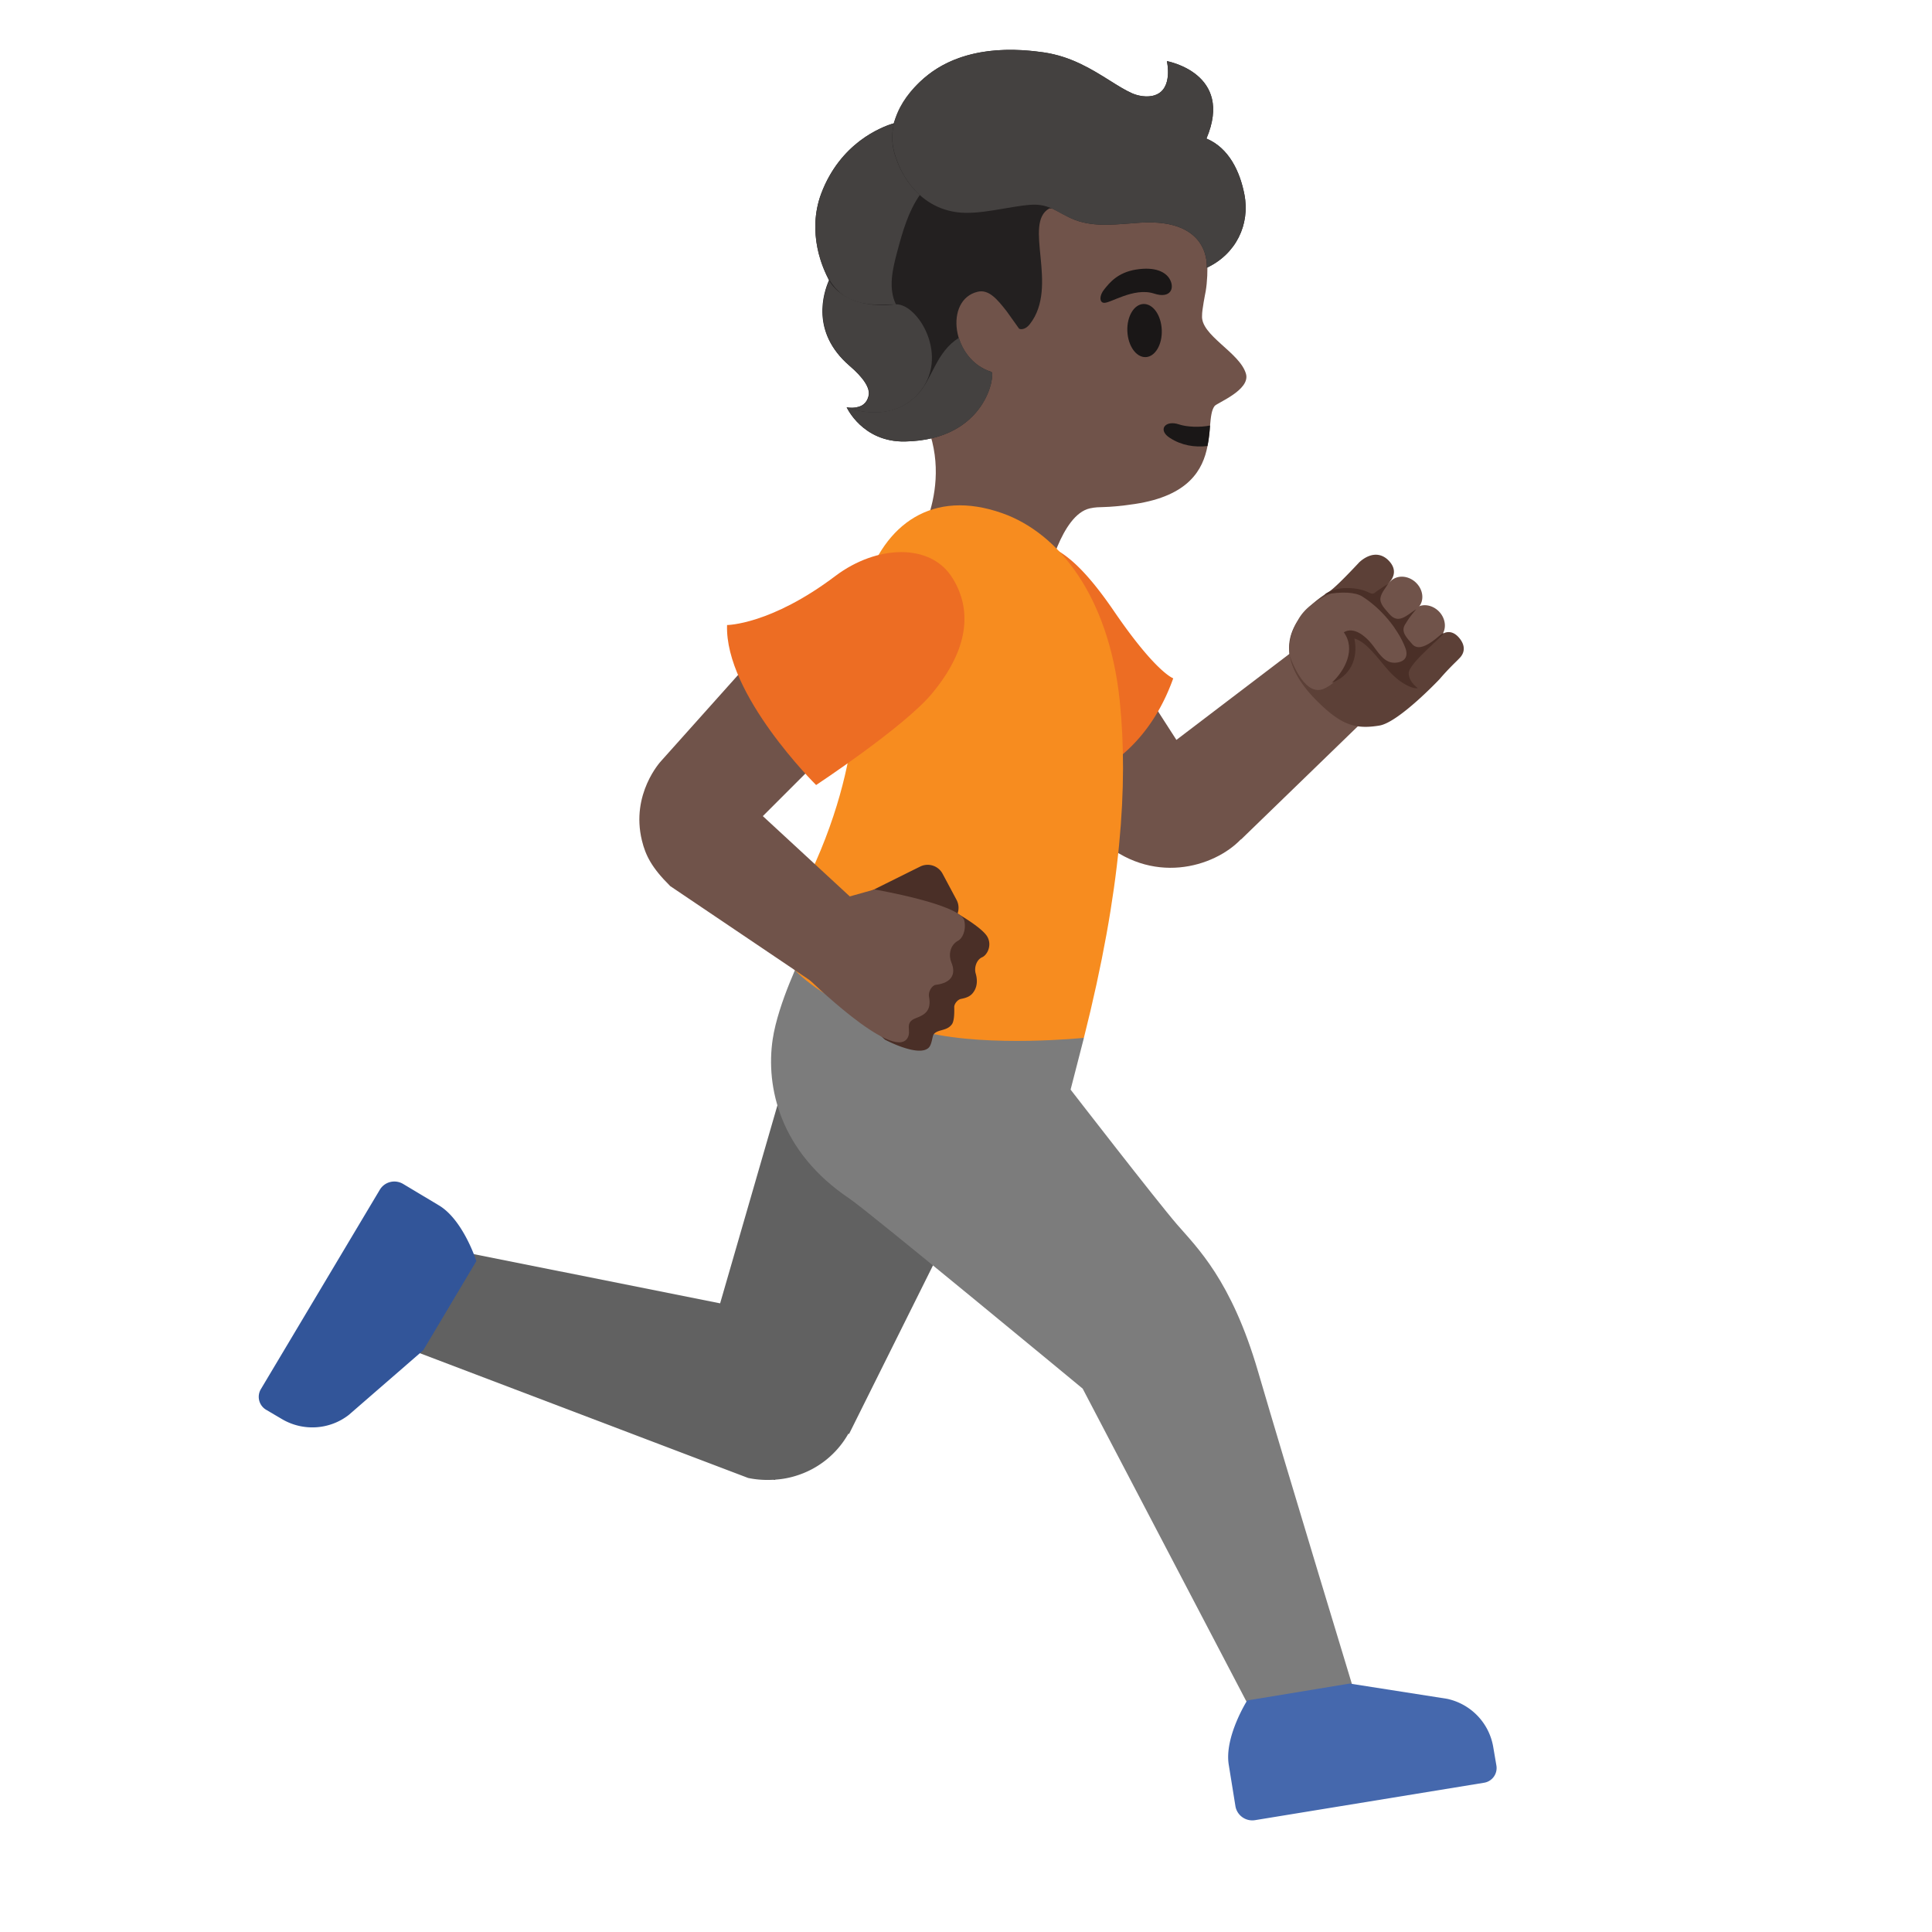 <svg xmlns="http://www.w3.org/2000/svg" xml:space="preserve" id="Layer_1" x="0" y="0" version="1.1" viewBox="0 0 128 128"><path d="M60.6 36.19s-1.12 4.32 3.68 5.44c4.2.99 5.08-3.25 5.08-3.25s.93-4.28 2.85-4.7c.73-.16.89.02 2.98-.29 3.57-.54 4.51-2.27 4.81-3.84.1-.48.14-.95.17-1.36.05-.57.1-1.03.3-1.29.16-.21 2.38-1.06 2.08-2.13-.4-1.42-3.02-2.55-2.91-3.87-.01-.34.21-1.45.24-1.6.21-1.26.14-3.02-.26-4.76-1.1-4.8-4.23-8.43-9.6-8.94-4.81-.44-10.31 3.14-12.56 7.41-1.44 2.74.65 9.81 3.11 13.55 3.2 4.88.03 9.63.03 9.63" style="fill:#70534a"/><path d="M77.52 29.02c.76.49 1.62.63 2.48.53.1-.48.14-.95.17-1.36-.68.14-1.54.1-2.05-.07-.94-.32-1.44.38-.6.9M74.69 21.94c-.04-.97.44-1.78 1.07-1.8s1.17.74 1.21 1.72c.04.97-.44 1.78-1.07 1.8s-1.17-.75-1.21-1.72M76.46 19.45c1.1.36 1.39-.36 1.03-.97-.26-.44-.92-.83-2.23-.62-1.23.2-1.76.89-2.1 1.31s-.32.85-.04.89c.39.08 1.98-1.05 3.34-.61" style="fill:#1a1717"/><path d="m29.14 82.64 18.57 3.71 5.17-17.87 12.43 8.33-9.06 18.2-.04-.03a6 6 0 0 1-3.49 2.8c-.45.14-.9.22-1.36.25v.02l-.15-.01c-.56.03-1.11-.01-1.64-.12l-22.92-8.71z" style="fill:#616161"/><path d="M25.16 78.83c.32-.54 1.01-.71 1.55-.39l2.37 1.42c1.61.96 2.48 3.69 2.48 3.69l-3.52 5.91-4.93 4.28c-1.27.99-3.02 1.1-4.41.29l-1.07-.63a.995.995 0 0 1-.35-1.36z" style="fill:#325599"/><path d="M83.14 113.8 71.73 92S57.52 80.24 56.28 79.41c-4.63-3.1-5.55-7.41-5.09-10.54.36-2.43 1.97-5.66 1.97-5.66l18.65 5.56-.88 3.42s5.71 7.38 7.04 8.92 3.61 3.69 5.38 9.76c1.87 6.4 6.56 21.83 6.56 21.83z" style="fill:#7c7c7c"/><path d="M83.15 120.59c-.62.1-1.2-.32-1.3-.93l-.44-2.73c-.31-1.85 1.22-4.27 1.22-4.27l6.79-1.12 6.45 1.01c1.58.34 2.79 1.6 3.06 3.19l.21 1.23a.987.987 0 0 1-.81 1.14z" style="fill:#4568ad"/><path d="m77.94 49.02 8.96-6.82 4.36 4.66-9.04 8.76-.01-.01c-1.77 1.85-5.92 3.11-9.37-.03-3.28-2.99-7.33-9.36-7.33-9.36l7.01-5.62z" style="fill:#70534a"/><path d="M77.73 44.94c-2.57 7.19-8.87 7.41-8.87 7.41l-5.02-8.6a4.86 4.86 0 0 1 1.74-6.64l.83-.49c2.31-1.35 4.27-.69 7.38 3.85 2.79 4.09 3.94 4.47 3.94 4.47" style="fill:#ed6d23"/><path d="M71.81 68.76c2.48-9.84 2.94-16.75 2.38-22.29-.72-6.98-4.05-11.15-7.79-12.47-4.62-1.63-7.82.72-9.11 4.9-.88 2.85-.71 5.04-.64 6.4 0 0 .64 7.47-5.3 16.82 0 0 .57 4.06 10.05 6.29 4.22.99 10.41.35 10.41.35" style="fill:#f78c1f"/><path d="M56.54 59.61s4.34-2.16 4.39-2.18a1.12 1.12 0 0 1 1.52.46l.93 1.74c.15.29.16.61.06.9.5.29 1.73 1.05 1.99 1.56.3.58-.04 1.19-.36 1.33-.37.16-.54.68-.43 1.07.12.4.11.81-.08 1.14s-.43.46-.89.55c-.22.04-.45.32-.45.54.01.34.01.93-.16 1.15-.34.45-.9.31-1.19.64-.11.13-.12.7-.35.91-.68.64-2.89-.54-2.89-.54l-4.22-3.91z" style="fill:#4a2f27"/><path d="m57.94 58.93-2.67.75-1.83 5.05s5.71 5.62 6.68 4.05c.31-.49-.26-1.02.57-1.33.59-.22 1.03-.5.86-1.41-.07-.34.2-.76.44-.79 1.08-.13 1.36-.73 1.04-1.49-.18-.42-.14-1.13.47-1.45.22-.12.53-.61.39-1.31-.23-1.09-5.95-2.07-5.95-2.07" style="fill:#70534a"/><path d="m54.27 65.36-9.89-6.67v-.01c-1.19-1.18-1.61-2-1.85-2.99-.76-3.1 1.26-5.26 1.26-5.26l9.15-10.23 5.64 5.83-8.04 8.04 6.01 5.55z" style="fill:#70534a"/><path d="M54.07 52.01s-6.06-5.99-5.9-10.6c0 0 2.89-.01 7.19-3.26 2.71-2.04 6.31-2.21 7.76.17 1.29 2.1 1.08 4.69-1.4 7.66-1.86 2.21-7.65 6.03-7.65 6.03" style="fill:#ed6d23"/><path d="m91.71 43.39.03.02c.43.54 1.17.69 1.65.32l1.95-1.47c.48-.36.52-1.1.09-1.64s-1.17-.69-1.65-.32l-1.95 1.47c-.49.37-.56 1.08-.12 1.62" style="fill:#70534a"/><path d="M90.07 37.24a.1.1 0 0 0-.04.04c-.89.95-1.68 1.74-2.02 1.95-.9.57-1.74 1.29-2.26 2.3-.97 1.89.27 3.75 1.72 5.12 1.44 1.38 2.35 1.68 3.92 1.42 1.28-.21 3.99-3.08 3.99-3.08.28-.33.6-.67.92-.99.12-.12.25-.24.37-.37l.01-.01c.37-.36.42-.84.01-1.34-.54-.66-1.07-.32-1.13-.27l-.01.01c-.25.23-.52.54-.72.69-.58.43-.9.51-.9.51l-2.74-3.48.93-1.24s.01-.02.04-.05c.1-.16.49-.73-.25-1.4-.82-.7-1.67.03-1.84.19" style="fill:#5c4037"/><path d="M90.16 41.96c.48.51 1.23.59 1.68.19l2.07-1.85c.45-.4.43-1.14-.05-1.65s-1.23-.59-1.68-.19l-2.07 1.85c-.44.41-.42 1.14.05 1.65" style="fill:#70534a"/><path d="M92.85 42.26c-.45-.65-1-1.45-1.61-2.14-.09-.1-.17-.19-.26-.28-.84-.87-1.94-1.02-3.32-.27-.05.03-.09.05-.14.08-.08.05-.16.1-.25.15l-.01.01c-.12.08-.24.16-.36.25-.41.3-.72.67-.91 1.03-.76 1.21-.54 2.36-.54 2.36s.88 2.68 2.18 2.21 1.97-2.32 1.97-2.32L89.26 42c.39-.04.73.13 1.19.65.15.17.32.38.52.63.02.03.27.34.29.36.3.33.64.49 1.05.46.53-.03.98-.54 1.23-.74-.19-.24-.44-.75-.69-1.1" style="fill:#70534a"/><path d="m93.44 45.35-1.62-1.33-.86-.98-1.12-.98-.39.17.24 1.28-.84 1.26-.53.45 2.75 1.95z" style="fill:#5c4037"/><path d="M93.33 44.62c.03.62.63.96.59.97-.17.07-1.01-.14-1.94-1.18-.72-.81-1.41-1.86-2.25-2.11.29 1.42-.34 2.51-1.5 2.94.89-.83 1.61-2.23.8-3.35.66-.4 1.43.26 1.82.74.45.54.85 1.38 1.68 1.27.57-.07.78-.43.58-.97-.5-1.32-1.67-2.67-2.87-3.42-.44-.27-1.34-.34-2.5-.11.85-.66 2.3-.45 2.85-.19.47.22.35.13.77-.14.21-.14.42-.28.62-.41-.17.28-.47.62-.52.95-.06.41.33.76.57 1.05.62.74 1.16.1 1.8-.3-.43.51-.53.67-.75 1.03-.29.49.15.89.47 1.27.65.78 1.99-.81 2.08-.71.1.12-2.33 1.99-2.3 2.67" style="fill:#4a2f27"/><path d="M54.41 12.82c1.26-3.34 3.93-4.39 4.8-4.65.39-1.21 2.38-5.8 9.93-4.7 1.84.27 3.19 1.12 4.39 1.87.51.32 1 .63 1.45.83.37.17 1.02.32 1.55.13 1.21-.42.78-2.25.78-2.25s4.46.8 2.62 5.13c1.5.63 2.22 2.2 2.51 3.68.4 2.02-.56 3.98-2.49 4.88 0 0 .33-3.27-4.38-2.99-1.46.09-2.98.34-4.35-.18-.52-.2-1.01-.52-1.52-.76h-.18c-1.77.99.66 5.15-1.28 7.65-.38.49-.72.32-.72.32l-.82-1.15c-.62-.79-1.18-1.48-1.93-1.3-2.21.53-1.74 4.48.91 5.31.26.08-.27 4.51-5.73 4.61-2.82.05-3.86-2.27-3.86-2.27s1.21.28 1.45-.75c.13-.53-.37-1.24-1.27-2.01-2.58-2.22-1.71-4.83-1.35-5.65-.38-.74-1.49-3.14-.51-5.75" style="fill:#232020"/><path d="M54.94 18.58c-.05-.09.82 1.99 4.42 1.58 1.48-.03 3.61 3.51 1.49 5.91-1.88 2.12-4.74.92-4.74.92s.39.11.96-.1c.37-.14.49-.62.49-.64.13-.53-.37-1.24-1.27-2.01-2.58-2.24-1.71-4.85-1.35-5.66" style="fill:#444140"/><path d="M54.41 12.82c.66-1.76 1.91-3.25 3.57-4.13.24-.13.83-.43 1.24-.51-.18.78-.15 1.61.2 2.45.01.03.41 1.29 1.52 2.29-.77 1.11-1.15 2.45-1.5 3.77-.31 1.15-.6 2.41-.08 3.48-.69-.03-1.79.18-3.01-.34-1.17-.5-1.8-1.83-2.11-3.02-.33-1.32-.31-2.71.17-3.99" style="fill:#444140"/><path d="M59.43 10.63c-.91-2.22.28-4.3 2.11-5.71 2.15-1.65 5.01-1.83 7.6-1.45 1.84.27 3.19 1.12 4.39 1.87.51.32 1 .63 1.45.83.37.17 1.02.32 1.55.13 1.21-.42.78-2.25.78-2.25s4.46.8 2.62 5.13c1.5.63 2.22 2.2 2.51 3.68.4 2.02-.56 3.98-2.49 4.88 0 0 .33-3.27-4.38-2.99-1.46.09-2.98.34-4.35-.18-1.21-.46-1.63-1.1-2.97-1-1.45.11-3.37.69-4.86.49-3.02-.41-3.95-3.39-3.96-3.43" style="fill:#444140"/><path d="M60.85 26.07c.95-1.05 1.18-2.75 2.68-3.69.3.98 1.03 1.91 2.16 2.26.26.08-.27 4.51-5.73 4.61-2.82.05-3.86-2.27-3.86-2.27s2.83 1.2 4.75-.91" style="fill:#444140"/></svg>